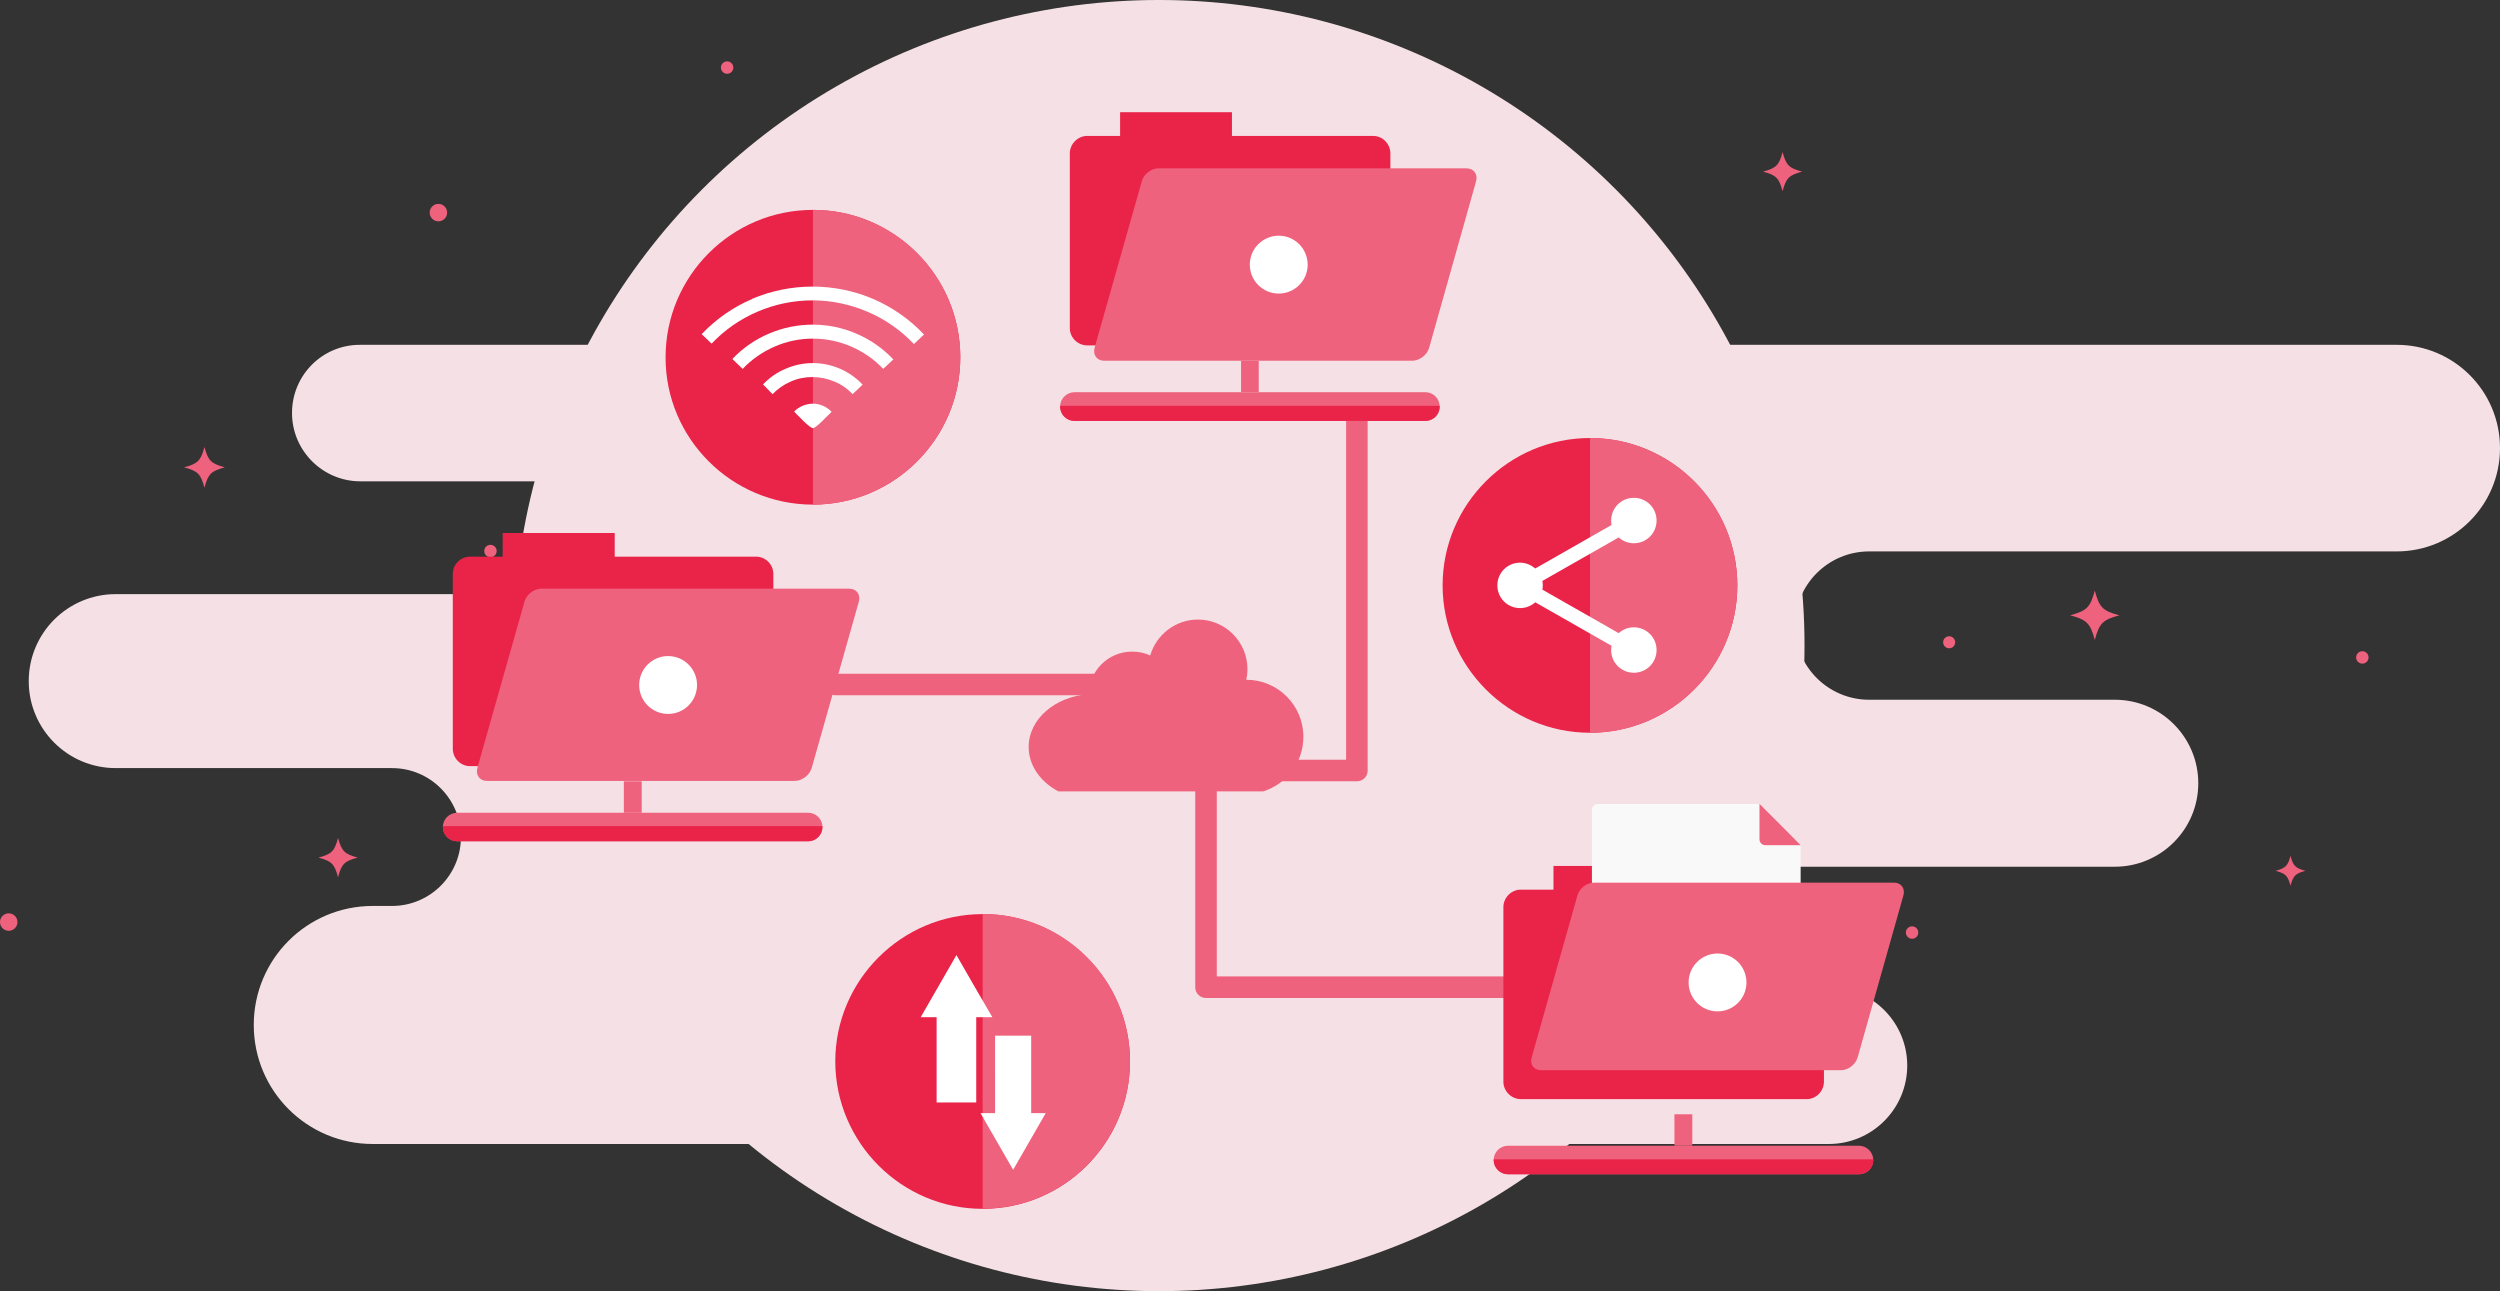 <?xml version="1.0" encoding="utf-8"?>
<!-- Generator: Adobe Illustrator 18.0.0, SVG Export Plug-In . SVG Version: 6.00 Build 0)  -->
<!DOCTYPE svg PUBLIC "-//W3C//DTD SVG 1.1//EN" "http://www.w3.org/Graphics/SVG/1.1/DTD/svg11.dtd">
<svg version="1.1" xmlns="http://www.w3.org/2000/svg" xmlns:xlink="http://www.w3.org/1999/xlink" x="0px" y="0px"
	 viewBox="0 0 1287.6 665" enable-background="new 0 0 1287.6 665" xml:space="preserve">
<rect x="0" y="0" width="1287.6" height="665" fill="#333333" stroke="none"/>
<g id="File_Sharing">
	<g>
		<g>
			<path fill="#F5E1E5" d="M150.4,212.7L150.4,212.7c0,19.4,15.8,35.2,35.2,35.2H357c16.1,0,29.1,13,29.1,29.1l0,0
				C386,293,373,306,357,306H59.6c-24.7,0-44.8,20-44.8,44.8v0c0,24.7,20,44.8,44.8,44.8h142.3c19.6,0,35.5,15.9,35.5,35.5v0
				c0,19.6-15.9,35.5-35.5,35.5H192c-33.9,0-61.3,27.4-61.3,61.3l0,0c0,33.9,27.4,61.3,61.3,61.3h749.9c22.3,0,40.4-18.1,40.4-40.4
				l0,0c0-22.3-18.1-40.4-40.4-40.4h-21.6c-17.1,0-31-13.9-31-31l0,0c0-17.1,13.9-31,31-31h168.9c23.7,0,43-19.2,43-43v0
				c0-23.7-19.2-43-43-43H962.7c-21.1,0-38.2-17.1-38.2-38.2v0c0-21.1,17.1-38.2,38.2-38.2h271.7c29.4,0,53.2-23.8,53.2-53.2v0
				c0-29.4-23.8-53.2-53.2-53.2H185.5C166.1,177.5,150.4,193.2,150.4,212.7z"/>
		</g>
		<g id="XMLID_584_">
			<circle fill="#EE627D" cx="374.5" cy="34.8" r="3.2"/>
		</g>
		<g id="XMLID_21_">
			<circle fill="#EE627D" cx="984.8" cy="480.3" r="3.2"/>
		</g>
		<g id="XMLID_25_">
			<circle fill="#EE627D" cx="1216.7" cy="338.6" r="3.2"/>
		</g>
		<g id="XMLID_32_">
			<circle fill="#EE627D" cx="252.6" cy="283.8" r="3.2"/>
		</g>
		<g id="XMLID_13_">
			<circle fill="#EE627D" cx="1003.9" cy="330.8" r="3.1"/>
		</g>
		<g id="XMLID_16_">
			<circle fill="#EE627D" cx="638.3" cy="109.5" r="6.2"/>
		</g>
		<g id="XMLID_22_">
			<circle fill="#EE627D" cx="225.8" cy="109.5" r="4.5"/>
		</g>
		<g id="XMLID_276_">
			<circle fill="#EE627D" cx="4.5" cy="474.9" r="4.5"/>
		</g>
		<g id="XMLID_24_">
			<circle fill="#EE627D" cx="386.2" cy="132" r="5.4"/>
		</g>
		<g id="XMLID_17_">
			<path fill="#EE627D" d="M708.4,26.5c-5.6,1.5-6.8,2.7-8.2,8.2c-1.5-5.6-2.7-6.8-8.2-8.2c5.6-1.5,6.8-2.7,8.2-8.2
				C701.6,23.9,702.8,25.1,708.4,26.5z"/>
		</g>
		<g id="XMLID_23_">
			<path fill="#EE627D" d="M1187.4,448.5c-5.2,1.4-6.3,2.5-7.7,7.7c-1.4-5.2-2.5-6.3-7.7-7.7c5.2-1.4,6.3-2.5,7.7-7.7
				C1181.1,446,1182.2,447.1,1187.4,448.5z"/>
		</g>
		<g id="XMLID_18_">
			<g>
				<path fill="#EE627D" d="M184.2,441.7c-6.8,1.8-8.3,3.3-10.1,10.1c-1.8-6.8-3.3-8.3-10.1-10.1c6.8-1.8,8.3-3.3,10.1-10.1
					C176,438.4,177.4,439.8,184.2,441.7z"/>
			</g>
		</g>
		<g id="XMLID_29_">
			<path fill="#EE627D" d="M1091.6,316.9c-8.6,2.3-10.4,4.1-12.7,12.7c-2.3-8.6-4.1-10.4-12.7-12.7c8.6-2.3,10.4-4.1,12.7-12.7
				C1081.2,312.8,1083,314.7,1091.6,316.9z"/>
		</g>
		<g id="XMLID_28_">
			<path fill="#EE627D" d="M928.2,88.4c-6.8,1.8-8.3,3.3-10.1,10.1c-1.8-6.8-3.3-8.3-10.1-10.1c6.8-1.8,8.3-3.3,10.1-10.1
				C919.9,85.1,921.4,86.6,928.2,88.4z"/>
		</g>
		<g id="XMLID_19_">
			<path fill="#EE627D" d="M115.8,240.7c-7.1,1.9-8.6,3.4-10.5,10.5c-1.9-7.1-3.4-8.6-10.5-10.5c7.1-1.9,8.6-3.4,10.5-10.5
				C107.2,237.3,108.7,238.8,115.8,240.7z"/>
		</g>
	</g>
	<circle id="Background_2" fill="#F5E1E5" cx="596.9" cy="332.5" r="332.5"/>
	<path id="Cable" fill="#EE627D" d="M430.3,358.1c-3.1,0-5.6-2.5-5.6-5.5c0-3.1,2.5-5.6,5.6-5.6h190.8c3.1,0,5.6,2.5,5.6,5.6v38.7
		h66.6V216.8c0-3.1,2.5-5.6,5.6-5.6c3.1,0,5.5,2.5,5.5,5.6v180.1c0,3.1-2.5,5.5-5.5,5.5h-72.2v100.5h147.6c3.1,0,5.6,2.5,5.6,5.6
		c0,3.1-2.5,5.5-5.6,5.5H621.1c-3.1,0-5.5-2.5-5.5-5.5V396.8v-38.7H430.3z"/>
	<g id="Folders">
		<g>
			<path fill-rule="evenodd" clip-rule="evenodd" fill="#EA2349" d="M316.6,286.7v-12.2h-57.7v12.2h-16.8c-4.9,0-8.9,4-8.9,8.9v90
				c0,4.9,4,9,8.9,9h147.3c4.9,0,8.9-4.1,8.9-9v-90c0-4.9-4-8.9-8.9-8.9H316.6z"/>
			<path fill-rule="evenodd" clip-rule="evenodd" fill="#EE627D" d="M278.7,303.2h158.7c3.8,0,6,3.1,4.9,6.8l-24.2,85.4
				c-1,3.8-5,6.8-8.8,6.8H250.8c-3.8,0-6-3.1-4.9-6.8l24.2-85.4C271,306.3,275,303.2,278.7,303.2L278.7,303.2z"/>
			<path fill-rule="evenodd" clip-rule="evenodd" fill="#EE627D" d="M235.5,418.6h180.7c4.1,0,7.4,3.3,7.4,7.3l0,0
				c0,4.1-3.3,7.4-7.4,7.4H235.5c-4.1,0-7.4-3.3-7.4-7.4l0,0C228.1,421.8,231.5,418.6,235.5,418.6L235.5,418.6z"/>
			<path fill-rule="evenodd" clip-rule="evenodd" fill="#EA2349" d="M423.6,425.5c0,0.1,0,0.2,0,0.4l0,0c0,4.1-3.3,7.4-7.4,7.4
				H235.5c-4.1,0-7.4-3.3-7.4-7.4l0,0c0-0.1,0-0.2,0-0.4H423.6z"/>
			<rect x="321.3" y="402.4" fill-rule="evenodd" clip-rule="evenodd" fill="#EE627D" width="9.2" height="16.2"/>
		</g>
		<g>
			<path fill-rule="evenodd" clip-rule="evenodd" fill="#EA2349" d="M634.5,70V57.8h-57.6V70H560c-4.9,0-9,4.1-9,9v90
				c0,4.9,4.1,8.9,9,8.9h147.2c4.9,0,8.9-4,8.9-8.9V79c0-4.9-4-9-8.9-9H634.5z"/>
			<path fill-rule="evenodd" clip-rule="evenodd" fill="#EE627D" d="M596.6,86.7h158.7c3.8,0,6,3.1,4.9,6.8L736.1,179
				c-1,3.8-5,6.8-8.8,6.8H568.7c-3.8,0-6-3.1-4.9-6.8l24.2-85.4C588.9,89.8,592.9,86.7,596.6,86.7L596.6,86.7z"/>
			<path fill-rule="evenodd" clip-rule="evenodd" fill="#EE627D" d="M553.4,202h180.7c4.1,0,7.4,3.3,7.4,7.4l0,0
				c0,4.1-3.3,7.4-7.4,7.4H553.4c-4.1,0-7.4-3.3-7.4-7.4l0,0C546,205.3,549.4,202,553.4,202L553.4,202z"/>
			<path fill-rule="evenodd" clip-rule="evenodd" fill="#EA2349" d="M741.5,209c0,0.1,0,0.2,0,0.4l0,0c0,4.1-3.3,7.4-7.4,7.4H553.4
				c-4.1,0-7.4-3.3-7.4-7.4l0,0c0-0.1,0-0.2,0.1-0.4H741.5z"/>
			<rect x="639.2" y="185.8" fill-rule="evenodd" clip-rule="evenodd" fill="#EE627D" width="9.1" height="16.1"/>
		</g>
		<g>
			<path fill-rule="evenodd" clip-rule="evenodd" fill="#EA2349" d="M857.8,458.2v-12.2h-57.7v12.2h-16.8c-4.9,0-9,4.1-9,9v89.9
				c0,4.9,4.1,9,9,9h147.2c4.9,0,8.9-4.1,8.9-9v-89.9c0-4.9-4-9-8.9-9H857.8z"/>
			<path fill-rule="evenodd" clip-rule="evenodd" fill="#F9F9F9" d="M823,414.1h83.2l10.2,10.2l11,11v110.2c0,1.7-1.4,3-3.1,3H823
				c-1.7,0-3.1-1.4-3.1-3V417.1C819.9,415.4,821.3,414.1,823,414.1L823,414.1z"/>
			<path fill-rule="evenodd" clip-rule="evenodd" fill="#EE627D" d="M927.4,435.3h-18.2c-1.7,0-3-1.4-3-3.1v-18.2l11,11L927.4,435.3
				z"/>
			<path fill-rule="evenodd" clip-rule="evenodd" fill="#EE627D" d="M820.9,454.6h154.6c3.7,0,5.9,3,4.8,6.7l-23.5,83.2
				c-1,3.7-4.9,6.7-8.5,6.7H793.6c-3.6,0-5.8-3-4.7-6.7l23.5-83.2C813.4,457.5,817.3,454.6,820.9,454.6L820.9,454.6z"/>
			<path fill-rule="evenodd" clip-rule="evenodd" fill="#EE627D" d="M776.7,590.1h180.7c4.1,0,7.4,3.3,7.4,7.4l0,0
				c0,4.1-3.3,7.3-7.4,7.3H776.7c-4.1,0-7.4-3.3-7.4-7.3l0,0C769.3,593.4,772.6,590.1,776.7,590.1L776.7,590.1z"/>
			<path fill-rule="evenodd" clip-rule="evenodd" fill="#EA2349" d="M964.8,597.1c0,0.1,0,0.2,0,0.4l0,0c0,4.1-3.3,7.3-7.4,7.3
				H776.7c-4.1,0-7.4-3.3-7.4-7.3l0,0c0-0.1,0-0.2,0-0.4H964.8z"/>
			<rect x="862.4" y="573.9" fill-rule="evenodd" clip-rule="evenodd" fill="#EE627D" width="9.2" height="16.2"/>
		</g>
	</g>
	<path id="Cloud" fill-rule="evenodd" clip-rule="evenodd" fill="#EE627D" d="M617,319.1c14.1,0,25.5,11.5,25.5,25.6
		c0,1.8-0.2,3.6-0.6,5.4c16.2,0,29.4,13.1,29.4,29.4c0,13.2-8.7,24.3-20.7,28.1H545.1c-9.2-4.9-15.3-13.3-15.3-22.9
		c0-14.3,13.6-26,31-27.2c0.2-12.1,10-21.9,22.3-21.9c3.3,0,6.5,0.7,9.3,2C595.5,327,605.3,319.1,617,319.1L617,319.1z"/>
	<g id="Wifi">
		<path fill-rule="evenodd" clip-rule="evenodd" fill="#EA2349" d="M418.7,259.9c41.8,0,75.9-34.1,75.9-75.9
			c0-41.8-34.1-75.9-75.9-75.9c-41.9,0-75.9,34.1-75.9,75.9C342.7,225.8,376.8,259.9,418.7,259.9L418.7,259.9z"/>
		<path fill-rule="evenodd" clip-rule="evenodd" fill="#EE627D" d="M418.7,108.1c41.9,0,75.9,34,75.9,75.9c0,41.9-34,75.9-75.9,75.9
			V108.1z"/>
		<path fill="#FFFFFF" d="M361.4,172.1c7.4-7.8,16.3-14,26-18.1v-0.1c9.7-4.1,20.3-6.3,31.1-6.3c10.8,0,21.5,2.2,31.3,6.4
			c9.7,4.2,18.7,10.4,26.1,18.3l-5.2,4.9c-6.8-7.2-14.9-12.8-23.8-16.6c-8.9-3.8-18.5-5.9-28.4-5.9c-9.8,0-19.4,2-28.3,5.8l0,0
			c-8.9,3.8-17,9.4-23.7,16.5L361.4,172.1z M409,212c1.2-1.3,2.7-2.3,4.4-3l0,0c1.7-0.7,3.5-1.1,5.2-1.1c1.8,0,3.6,0.4,5.3,1.1
			c1.6,0.7,3.1,1.7,4.4,3.1c-1.7,1.5-7.9,8.4-9.6,8.4C416.9,220.5,410.7,213.6,409,212L409,212z M393,198c3.3-3.5,7.3-6.3,11.7-8.1
			c4.4-1.9,9.1-2.9,13.9-2.9c4.9,0,9.6,1,14,2.9c4.4,1.9,8.4,4.7,11.7,8.2l-5.2,4.9c-2.6-2.8-5.9-5.1-9.4-6.5
			c-3.5-1.5-7.3-2.3-11.2-2.3c-3.9,0-7.7,0.7-11.2,2.3c-3.5,1.5-6.7,3.7-9.4,6.5L393,198z M377.2,184.9c5.4-5.7,11.8-10.1,18.9-13.1
			l0,0c7-3,14.7-4.6,22.5-4.6c7.8,0,15.5,1.6,22.6,4.7c7,3,13.5,7.5,18.9,13.2l-5.2,4.9c-4.7-5-10.4-8.9-16.5-11.5
			c-6.2-2.7-12.9-4.1-19.7-4.1c-6.9,0-13.6,1.4-19.7,4.1l0,0c-6.2,2.7-11.8,6.5-16.5,11.5L377.2,184.9z"/>
	</g>
	<g id="Share">
		<path fill-rule="evenodd" clip-rule="evenodd" fill="#EA2349" d="M818.9,377.4c41.9,0,75.9-34.2,75.9-75.9
			c0-41.8-34.1-75.9-75.9-75.9c-41.8,0-75.9,34.1-75.9,75.9C743,343.2,777.1,377.4,818.9,377.4L818.9,377.4z"/>
		<path fill-rule="evenodd" clip-rule="evenodd" fill="#EE627D" d="M818.9,225.6c41.9,0,75.9,34,75.9,75.9c0,41.9-34,75.9-75.9,75.9
			V225.6z"/>
		<path fill-rule="evenodd" clip-rule="evenodd" fill="#FFFFFF" d="M841.5,256.4c6.5,0,11.7,5.2,11.7,11.7c0,6.5-5.2,11.7-11.7,11.7
			c-3,0-5.7-1.1-7.8-3l-39.3,22.4c0.1,0.7,0.2,1.5,0.2,2.2c0,0.8-0.1,1.5-0.2,2.3l39.3,22.4c2.1-1.9,4.8-3,7.8-3
			c6.5,0,11.7,5.2,11.7,11.7c0,6.5-5.2,11.7-11.7,11.7c-6.5,0-11.7-5.2-11.7-11.7c0-0.7,0.1-1.5,0.2-2.2l-39.3-22.4
			c-2.1,1.9-4.8,3-7.8,3c-6.5,0-11.7-5.2-11.7-11.7c0-6.5,5.2-11.7,11.7-11.7c3,0,5.7,1.2,7.8,3l39.3-22.4c-0.1-0.7-0.2-1.4-0.2-2.2
			C829.8,261.6,835,256.4,841.5,256.4L841.5,256.4z"/>
	</g>
	<g id="Download_Upload">
		<path fill-rule="evenodd" clip-rule="evenodd" fill="#EA2349" d="M506.1,622.6c41.9,0,75.9-34.1,75.9-75.9
			c0-41.9-34.1-75.9-75.9-75.9c-41.8,0-75.9,34.1-75.9,75.9C430.3,588.5,464.3,622.6,506.1,622.6L506.1,622.6z"/>
		<path fill-rule="evenodd" clip-rule="evenodd" fill="#EE627D" d="M506.1,470.7c42,0,75.9,34,75.9,75.9c0,41.9-34,75.9-75.9,75.9
			V470.7z"/>
		<path fill-rule="evenodd" clip-rule="evenodd" fill="#FFFFFF" d="M482.2,567.8h20.6v-43.9h8.3l-9.3-16l-9.2-16l-9.2,16l-9.2,16
			h8.2V567.8z M512.4,533.4h18.7v39.9h7.5l-8.4,14.6l-8.4,14.6l-8.4-14.6l-8.4-14.6h7.5V533.4z"/>
	</g>
	<circle fill="#FFFFFF" cx="658.6" cy="136.3" r="14.9"/>
	<circle fill="#FFFFFF" cx="344.1" cy="352.8" r="14.9"/>
	<circle fill="#FFFFFF" cx="884.6" cy="506" r="14.9"/>
</g>
<g id="Layer_2">
</g>
</svg>
